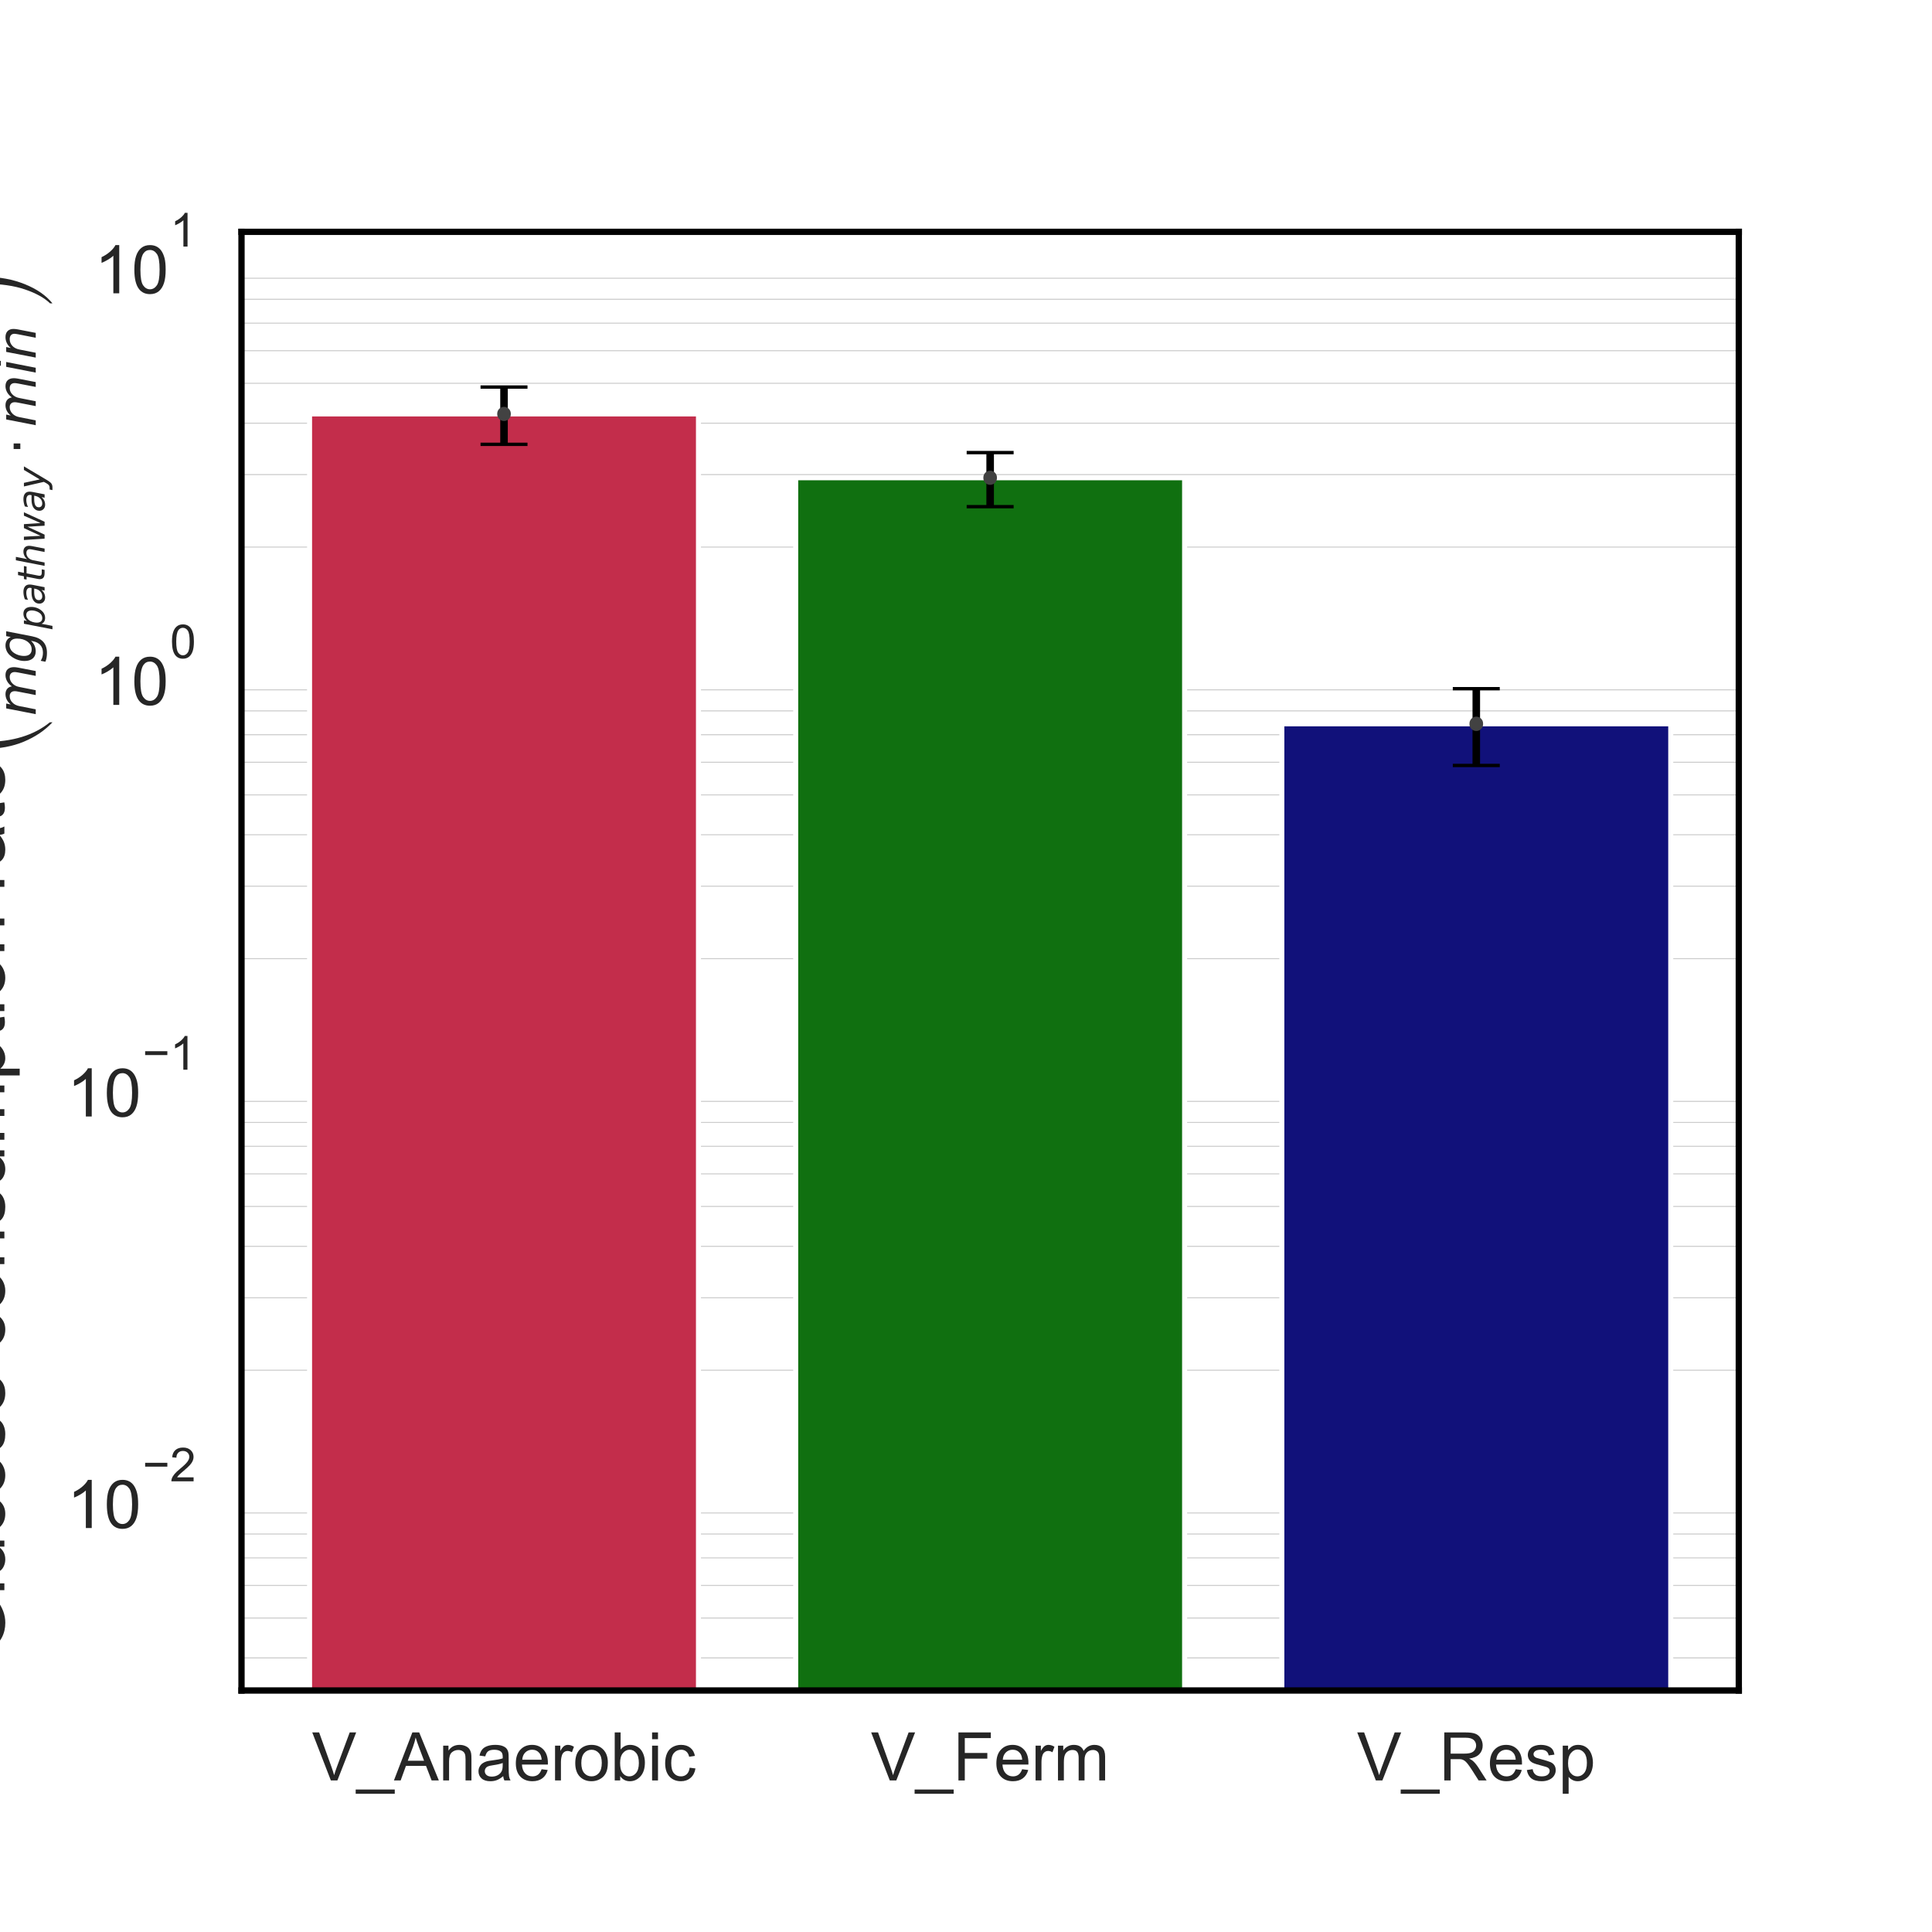 <?xml version="1.0" encoding="utf-8" standalone="no"?>
<!DOCTYPE svg PUBLIC "-//W3C//DTD SVG 1.1//EN"
  "http://www.w3.org/Graphics/SVG/1.1/DTD/svg11.dtd">
<!-- Created with matplotlib (https://matplotlib.org/) -->
<svg height="576pt" version="1.1" viewBox="0 0 576 576" width="576pt" xmlns="http://www.w3.org/2000/svg" xmlns:xlink="http://www.w3.org/1999/xlink">
 <defs>
  <style type="text/css">*{stroke-linecap:butt;stroke-linejoin:round;}</style>
 </defs>
 <g id="figure_1">
  <g id="patch_1">
   <path d="M 0 576 
L 576 576 
L 576 0 
L 0 0 
z
" style="fill:#ffffff;"/>
  </g>
  <g id="axes_1">
   <g id="patch_2">
    <path d="M 72 504 
L 518.4 504 
L 518.4 69.12 
L 72 69.12 
z
" style="fill:#ffffff;"/>
   </g>
   <g id="matplotlib.axis_1">
    <g id="xtick_1">
     <g id="text_1">
      <!-- V_Anaerobic -->
      <g style="fill:#262626;" transform="translate(93.007 530.816)scale(0.2 -0.2)">
       <defs>
        <path d="M 28.172 0 
L 0.438 71.578 
L 10.688 71.578 
L 29.297 19.578 
Q 31.547 13.328 33.062 7.859 
Q 34.719 13.719 36.922 19.578 
L 56.25 71.578 
L 65.922 71.578 
L 37.891 0 
z
" id="ArialMT-86"/>
        <path d="M -1.516 -19.875 
L -1.516 -13.531 
L 56.734 -13.531 
L 56.734 -19.875 
z
" id="ArialMT-95"/>
        <path d="M -0.141 0 
L 27.344 71.578 
L 37.547 71.578 
L 66.844 0 
L 56.062 0 
L 47.703 21.688 
L 17.781 21.688 
L 9.906 0 
z
M 20.516 29.391 
L 44.781 29.391 
L 37.312 49.219 
Q 33.891 58.25 32.234 64.062 
Q 30.859 57.172 28.375 50.391 
z
" id="ArialMT-65"/>
        <path d="M 6.594 0 
L 6.594 51.859 
L 14.5 51.859 
L 14.5 44.484 
Q 20.219 53.031 31 53.031 
Q 35.688 53.031 39.625 51.344 
Q 43.562 49.656 45.516 46.922 
Q 47.469 44.188 48.25 40.438 
Q 48.734 37.984 48.734 31.891 
L 48.734 0 
L 39.938 0 
L 39.938 31.547 
Q 39.938 36.922 38.906 39.578 
Q 37.891 42.234 35.281 43.812 
Q 32.672 45.406 29.156 45.406 
Q 23.531 45.406 19.453 41.844 
Q 15.375 38.281 15.375 28.328 
L 15.375 0 
z
" id="ArialMT-110"/>
        <path d="M 40.438 6.391 
Q 35.547 2.25 31.031 0.531 
Q 26.516 -1.172 21.344 -1.172 
Q 12.797 -1.172 8.203 3 
Q 3.609 7.172 3.609 13.672 
Q 3.609 17.484 5.344 20.625 
Q 7.078 23.781 9.891 25.688 
Q 12.703 27.594 16.219 28.562 
Q 18.797 29.25 24.031 29.891 
Q 34.672 31.156 39.703 32.906 
Q 39.75 34.719 39.75 35.203 
Q 39.75 40.578 37.25 42.781 
Q 33.891 45.75 27.25 45.75 
Q 21.047 45.75 18.094 43.578 
Q 15.141 41.406 13.719 35.891 
L 5.125 37.062 
Q 6.297 42.578 8.984 45.969 
Q 11.672 49.359 16.75 51.188 
Q 21.828 53.031 28.516 53.031 
Q 35.156 53.031 39.297 51.469 
Q 43.453 49.906 45.406 47.531 
Q 47.359 45.172 48.141 41.547 
Q 48.578 39.312 48.578 33.453 
L 48.578 21.734 
Q 48.578 9.469 49.141 6.219 
Q 49.703 2.984 51.375 0 
L 42.188 0 
Q 40.828 2.734 40.438 6.391 
z
M 39.703 26.031 
Q 34.906 24.078 25.344 22.703 
Q 19.922 21.922 17.672 20.938 
Q 15.438 19.969 14.203 18.094 
Q 12.984 16.219 12.984 13.922 
Q 12.984 10.406 15.641 8.062 
Q 18.312 5.719 23.438 5.719 
Q 28.516 5.719 32.469 7.938 
Q 36.422 10.156 38.281 14.016 
Q 39.703 17 39.703 22.797 
z
" id="ArialMT-97"/>
        <path d="M 42.094 16.703 
L 51.172 15.578 
Q 49.031 7.625 43.219 3.219 
Q 37.406 -1.172 28.375 -1.172 
Q 17 -1.172 10.328 5.828 
Q 3.656 12.844 3.656 25.484 
Q 3.656 38.578 10.391 45.797 
Q 17.141 53.031 27.875 53.031 
Q 38.281 53.031 44.875 45.953 
Q 51.469 38.875 51.469 26.031 
Q 51.469 25.25 51.422 23.688 
L 12.75 23.688 
Q 13.234 15.141 17.578 10.594 
Q 21.922 6.062 28.422 6.062 
Q 33.25 6.062 36.672 8.594 
Q 40.094 11.141 42.094 16.703 
z
M 13.234 30.906 
L 42.188 30.906 
Q 41.609 37.453 38.875 40.719 
Q 34.672 45.797 27.984 45.797 
Q 21.922 45.797 17.797 41.75 
Q 13.672 37.703 13.234 30.906 
z
" id="ArialMT-101"/>
        <path d="M 6.5 0 
L 6.5 51.859 
L 14.406 51.859 
L 14.406 44 
Q 17.438 49.516 20 51.266 
Q 22.562 53.031 25.641 53.031 
Q 30.078 53.031 34.672 50.203 
L 31.641 42.047 
Q 28.422 43.953 25.203 43.953 
Q 22.312 43.953 20.016 42.219 
Q 17.719 40.484 16.75 37.406 
Q 15.281 32.719 15.281 27.156 
L 15.281 0 
z
" id="ArialMT-114"/>
        <path d="M 3.328 25.922 
Q 3.328 40.328 11.328 47.266 
Q 18.016 53.031 27.641 53.031 
Q 38.328 53.031 45.109 46.016 
Q 51.906 39.016 51.906 26.656 
Q 51.906 16.656 48.906 10.906 
Q 45.906 5.172 40.156 2 
Q 34.422 -1.172 27.641 -1.172 
Q 16.75 -1.172 10.031 5.812 
Q 3.328 12.797 3.328 25.922 
z
M 12.359 25.922 
Q 12.359 15.969 16.703 11.016 
Q 21.047 6.062 27.641 6.062 
Q 34.188 6.062 38.531 11.031 
Q 42.875 16.016 42.875 26.219 
Q 42.875 35.844 38.5 40.797 
Q 34.125 45.75 27.641 45.75 
Q 21.047 45.75 16.703 40.812 
Q 12.359 35.891 12.359 25.922 
z
" id="ArialMT-111"/>
        <path d="M 14.703 0 
L 6.547 0 
L 6.547 71.578 
L 15.328 71.578 
L 15.328 46.047 
Q 20.906 53.031 29.547 53.031 
Q 34.328 53.031 38.594 51.094 
Q 42.875 49.172 45.625 45.672 
Q 48.391 42.188 49.953 37.25 
Q 51.516 32.328 51.516 26.703 
Q 51.516 13.375 44.922 6.094 
Q 38.328 -1.172 29.109 -1.172 
Q 19.922 -1.172 14.703 6.5 
z
M 14.594 26.312 
Q 14.594 17 17.141 12.844 
Q 21.297 6.062 28.375 6.062 
Q 34.125 6.062 38.328 11.062 
Q 42.531 16.062 42.531 25.984 
Q 42.531 36.141 38.5 40.969 
Q 34.469 45.797 28.766 45.797 
Q 23 45.797 18.797 40.797 
Q 14.594 35.797 14.594 26.312 
z
" id="ArialMT-98"/>
        <path d="M 6.641 61.469 
L 6.641 71.578 
L 15.438 71.578 
L 15.438 61.469 
z
M 6.641 0 
L 6.641 51.859 
L 15.438 51.859 
L 15.438 0 
z
" id="ArialMT-105"/>
        <path d="M 40.438 19 
L 49.078 17.875 
Q 47.656 8.938 41.812 3.875 
Q 35.984 -1.172 27.484 -1.172 
Q 16.844 -1.172 10.375 5.781 
Q 3.906 12.75 3.906 25.734 
Q 3.906 34.125 6.688 40.422 
Q 9.469 46.734 15.156 49.875 
Q 20.844 53.031 27.547 53.031 
Q 35.984 53.031 41.359 48.75 
Q 46.734 44.484 48.25 36.625 
L 39.703 35.297 
Q 38.484 40.531 35.375 43.156 
Q 32.281 45.797 27.875 45.797 
Q 21.234 45.797 17.078 41.031 
Q 12.938 36.281 12.938 25.984 
Q 12.938 15.531 16.938 10.797 
Q 20.953 6.062 27.391 6.062 
Q 32.562 6.062 36.031 9.234 
Q 39.5 12.406 40.438 19 
z
" id="ArialMT-99"/>
       </defs>
       <use xlink:href="#ArialMT-86"/>
       <use x="66.699" xlink:href="#ArialMT-95"/>
       <use x="122.314" xlink:href="#ArialMT-65"/>
       <use x="189.014" xlink:href="#ArialMT-110"/>
       <use x="244.629" xlink:href="#ArialMT-97"/>
       <use x="300.244" xlink:href="#ArialMT-101"/>
       <use x="355.859" xlink:href="#ArialMT-114"/>
       <use x="389.16" xlink:href="#ArialMT-111"/>
       <use x="444.775" xlink:href="#ArialMT-98"/>
       <use x="500.391" xlink:href="#ArialMT-105"/>
       <use x="522.607" xlink:href="#ArialMT-99"/>
      </g>
     </g>
    </g>
    <g id="xtick_2">
     <g id="text_2">
      <!-- V_Ferm -->
      <g style="fill:#262626;" transform="translate(259.641 530.816)scale(0.2 -0.2)">
       <defs>
        <path d="M 8.203 0 
L 8.203 71.578 
L 56.5 71.578 
L 56.5 63.141 
L 17.672 63.141 
L 17.672 40.969 
L 51.266 40.969 
L 51.266 32.516 
L 17.672 32.516 
L 17.672 0 
z
" id="ArialMT-70"/>
        <path d="M 6.594 0 
L 6.594 51.859 
L 14.453 51.859 
L 14.453 44.578 
Q 16.891 48.391 20.938 50.703 
Q 25 53.031 30.172 53.031 
Q 35.938 53.031 39.625 50.641 
Q 43.312 48.25 44.828 43.953 
Q 50.984 53.031 60.844 53.031 
Q 68.562 53.031 72.703 48.75 
Q 76.859 44.484 76.859 35.594 
L 76.859 0 
L 68.109 0 
L 68.109 32.672 
Q 68.109 37.938 67.25 40.25 
Q 66.406 42.578 64.156 43.984 
Q 61.922 45.406 58.891 45.406 
Q 53.422 45.406 49.797 41.766 
Q 46.188 38.141 46.188 30.125 
L 46.188 0 
L 37.406 0 
L 37.406 33.688 
Q 37.406 39.547 35.25 42.469 
Q 33.109 45.406 28.219 45.406 
Q 24.516 45.406 21.359 43.453 
Q 18.219 41.5 16.797 37.734 
Q 15.375 33.984 15.375 26.906 
L 15.375 0 
z
" id="ArialMT-109"/>
       </defs>
       <use xlink:href="#ArialMT-86"/>
       <use x="66.699" xlink:href="#ArialMT-95"/>
       <use x="122.314" xlink:href="#ArialMT-70"/>
       <use x="183.398" xlink:href="#ArialMT-101"/>
       <use x="239.014" xlink:href="#ArialMT-114"/>
       <use x="272.314" xlink:href="#ArialMT-109"/>
      </g>
     </g>
    </g>
    <g id="xtick_3">
     <g id="text_3">
      <!-- V_Resp -->
      <g style="fill:#262626;" transform="translate(404.56 530.816)scale(0.2 -0.2)">
       <defs>
        <path d="M 7.859 0 
L 7.859 71.578 
L 39.594 71.578 
Q 49.172 71.578 54.141 69.641 
Q 59.125 67.719 62.109 62.828 
Q 65.094 57.953 65.094 52.047 
Q 65.094 44.438 60.156 39.203 
Q 55.219 33.984 44.922 32.562 
Q 48.688 30.766 50.641 29 
Q 54.781 25.203 58.5 19.484 
L 70.953 0 
L 59.031 0 
L 49.562 14.891 
Q 45.406 21.344 42.719 24.75 
Q 40.047 28.172 37.922 29.531 
Q 35.797 30.906 33.594 31.453 
Q 31.984 31.781 28.328 31.781 
L 17.328 31.781 
L 17.328 0 
z
M 17.328 39.984 
L 37.703 39.984 
Q 44.188 39.984 47.844 41.328 
Q 51.516 42.672 53.422 45.625 
Q 55.328 48.578 55.328 52.047 
Q 55.328 57.125 51.641 60.391 
Q 47.953 63.672 39.984 63.672 
L 17.328 63.672 
z
" id="ArialMT-82"/>
        <path d="M 3.078 15.484 
L 11.766 16.844 
Q 12.5 11.625 15.844 8.844 
Q 19.188 6.062 25.203 6.062 
Q 31.25 6.062 34.172 8.516 
Q 37.109 10.984 37.109 14.312 
Q 37.109 17.281 34.516 19 
Q 32.719 20.172 25.531 21.969 
Q 15.875 24.422 12.141 26.203 
Q 8.406 27.984 6.469 31.125 
Q 4.547 34.281 4.547 38.094 
Q 4.547 41.547 6.125 44.5 
Q 7.719 47.469 10.453 49.422 
Q 12.5 50.922 16.031 51.969 
Q 19.578 53.031 23.641 53.031 
Q 29.734 53.031 34.344 51.266 
Q 38.969 49.516 41.156 46.5 
Q 43.359 43.5 44.188 38.484 
L 35.594 37.312 
Q 35.016 41.312 32.203 43.547 
Q 29.391 45.797 24.266 45.797 
Q 18.219 45.797 15.625 43.797 
Q 13.031 41.797 13.031 39.109 
Q 13.031 37.406 14.109 36.031 
Q 15.188 34.625 17.484 33.688 
Q 18.797 33.203 25.25 31.453 
Q 34.578 28.953 38.25 27.359 
Q 41.938 25.781 44.031 22.75 
Q 46.141 19.734 46.141 15.234 
Q 46.141 10.844 43.578 6.953 
Q 41.016 3.078 36.172 0.953 
Q 31.344 -1.172 25.25 -1.172 
Q 15.141 -1.172 9.844 3.031 
Q 4.547 7.234 3.078 15.484 
z
" id="ArialMT-115"/>
        <path d="M 6.594 -19.875 
L 6.594 51.859 
L 14.594 51.859 
L 14.594 45.125 
Q 17.438 49.078 21 51.047 
Q 24.562 53.031 29.641 53.031 
Q 36.281 53.031 41.359 49.609 
Q 46.438 46.188 49.016 39.953 
Q 51.609 33.734 51.609 26.312 
Q 51.609 18.359 48.75 11.984 
Q 45.906 5.609 40.453 2.219 
Q 35.016 -1.172 29 -1.172 
Q 24.609 -1.172 21.109 0.688 
Q 17.625 2.547 15.375 5.375 
L 15.375 -19.875 
z
M 14.547 25.641 
Q 14.547 15.625 18.594 10.844 
Q 22.656 6.062 28.422 6.062 
Q 34.281 6.062 38.453 11.016 
Q 42.625 15.969 42.625 26.375 
Q 42.625 36.281 38.547 41.203 
Q 34.469 46.141 28.812 46.141 
Q 23.188 46.141 18.859 40.891 
Q 14.547 35.641 14.547 25.641 
z
" id="ArialMT-112"/>
       </defs>
       <use xlink:href="#ArialMT-86"/>
       <use x="66.699" xlink:href="#ArialMT-95"/>
       <use x="122.314" xlink:href="#ArialMT-82"/>
       <use x="194.531" xlink:href="#ArialMT-101"/>
       <use x="250.146" xlink:href="#ArialMT-115"/>
       <use x="300.146" xlink:href="#ArialMT-112"/>
      </g>
     </g>
    </g>
   </g>
   <g id="matplotlib.axis_2">
    <g id="ytick_1">
     <g id="text_4">
      <!-- $\mathdefault{10^{-2}}$ -->
      <g style="fill:#262626;" transform="translate(19.9 455.767)scale(0.2 -0.2)">
       <defs>
        <path d="M 37.25 0 
L 28.469 0 
L 28.469 56 
Q 25.297 52.984 20.141 49.953 
Q 14.984 46.922 10.891 45.406 
L 10.891 53.906 
Q 18.266 57.375 23.781 62.297 
Q 29.297 67.234 31.594 71.875 
L 37.25 71.875 
z
" id="ArialMT-49"/>
        <path d="M 4.156 35.297 
Q 4.156 48 6.766 55.734 
Q 9.375 63.484 14.516 67.672 
Q 19.672 71.875 27.484 71.875 
Q 33.25 71.875 37.594 69.547 
Q 41.938 67.234 44.766 62.859 
Q 47.609 58.5 49.219 52.219 
Q 50.828 45.953 50.828 35.297 
Q 50.828 22.703 48.234 14.969 
Q 45.656 7.234 40.5 3 
Q 35.359 -1.219 27.484 -1.219 
Q 17.141 -1.219 11.234 6.203 
Q 4.156 15.141 4.156 35.297 
z
M 13.188 35.297 
Q 13.188 17.672 17.312 11.828 
Q 21.438 6 27.484 6 
Q 33.547 6 37.672 11.859 
Q 41.797 17.719 41.797 35.297 
Q 41.797 52.984 37.672 58.781 
Q 33.547 64.594 27.391 64.594 
Q 21.344 64.594 17.719 59.469 
Q 13.188 52.938 13.188 35.297 
z
" id="ArialMT-48"/>
        <path d="M 52.828 31.203 
L 5.562 31.203 
L 5.562 39.406 
L 52.828 39.406 
z
" id="ArialMT-8722"/>
        <path d="M 50.344 8.453 
L 50.344 0 
L 3.031 0 
Q 2.938 3.172 4.047 6.109 
Q 5.859 10.938 9.828 15.625 
Q 13.812 20.312 21.344 26.469 
Q 33.016 36.031 37.109 41.625 
Q 41.219 47.219 41.219 52.203 
Q 41.219 57.422 37.469 61 
Q 33.734 64.594 27.734 64.594 
Q 21.391 64.594 17.578 60.781 
Q 13.766 56.984 13.719 50.25 
L 4.688 51.172 
Q 5.609 61.281 11.656 66.578 
Q 17.719 71.875 27.938 71.875 
Q 38.234 71.875 44.234 66.156 
Q 50.25 60.453 50.25 52 
Q 50.25 47.703 48.484 43.547 
Q 46.734 39.406 42.656 34.812 
Q 38.578 30.219 29.109 22.219 
Q 21.188 15.578 18.938 13.203 
Q 16.703 10.844 15.234 8.453 
z
" id="ArialMT-50"/>
       </defs>
       <use transform="translate(0 0.994)" xlink:href="#ArialMT-49"/>
       <use transform="translate(55.615 0.994)" xlink:href="#ArialMT-48"/>
       <use transform="translate(112.973 70.688)scale(0.7)" xlink:href="#ArialMT-8722"/>
       <use transform="translate(153.852 70.688)scale(0.7)" xlink:href="#ArialMT-50"/>
      </g>
     </g>
    </g>
    <g id="ytick_2">
     <g id="text_5">
      <!-- $\mathdefault{10^{-1}}$ -->
      <g style="fill:#262626;" transform="translate(19.9 333.06)scale(0.2 -0.2)">
       <use transform="translate(0 0.994)" xlink:href="#ArialMT-49"/>
       <use transform="translate(55.615 0.994)" xlink:href="#ArialMT-48"/>
       <use transform="translate(112.973 70.688)scale(0.7)" xlink:href="#ArialMT-8722"/>
       <use transform="translate(153.852 70.688)scale(0.7)" xlink:href="#ArialMT-49"/>
      </g>
     </g>
    </g>
    <g id="ytick_3">
     <g id="text_6">
      <!-- $\mathdefault{10^{0}}$ -->
      <g style="fill:#262626;" transform="translate(28.1 210.354)scale(0.2 -0.2)">
       <use transform="translate(0 0.994)" xlink:href="#ArialMT-49"/>
       <use transform="translate(55.615 0.994)" xlink:href="#ArialMT-48"/>
       <use transform="translate(112.973 70.688)scale(0.7)" xlink:href="#ArialMT-48"/>
      </g>
     </g>
    </g>
    <g id="ytick_4">
     <g id="text_7">
      <!-- $\mathdefault{10^{1}}$ -->
      <g style="fill:#262626;" transform="translate(28.1 87.647)scale(0.2 -0.2)">
       <use transform="translate(0 0.994)" xlink:href="#ArialMT-49"/>
       <use transform="translate(55.615 0.994)" xlink:href="#ArialMT-48"/>
       <use transform="translate(112.973 70.688)scale(0.7)" xlink:href="#ArialMT-49"/>
      </g>
     </g>
    </g>
    <g id="ytick_5">
     <g id="line2d_1">
      <path clip-path="url(#ped4d0df108)" d="M 72 494.284 
L 518.4 494.284 
" style="fill:none;stroke:#cccccc;stroke-linecap:round;stroke-width:0.3;"/>
     </g>
    </g>
    <g id="ytick_6">
     <g id="line2d_2">
      <path clip-path="url(#ped4d0df108)" d="M 72 482.392 
L 518.4 482.392 
" style="fill:none;stroke:#cccccc;stroke-linecap:round;stroke-width:0.3;"/>
     </g>
    </g>
    <g id="ytick_7">
     <g id="line2d_3">
      <path clip-path="url(#ped4d0df108)" d="M 72 472.676 
L 518.4 472.676 
" style="fill:none;stroke:#cccccc;stroke-linecap:round;stroke-width:0.3;"/>
     </g>
    </g>
    <g id="ytick_8">
     <g id="line2d_4">
      <path clip-path="url(#ped4d0df108)" d="M 72 464.462 
L 518.4 464.462 
" style="fill:none;stroke:#cccccc;stroke-linecap:round;stroke-width:0.3;"/>
     </g>
    </g>
    <g id="ytick_9">
     <g id="line2d_5">
      <path clip-path="url(#ped4d0df108)" d="M 72 457.346 
L 518.4 457.346 
" style="fill:none;stroke:#cccccc;stroke-linecap:round;stroke-width:0.3;"/>
     </g>
    </g>
    <g id="ytick_10">
     <g id="line2d_6">
      <path clip-path="url(#ped4d0df108)" d="M 72 451.069 
L 518.4 451.069 
" style="fill:none;stroke:#cccccc;stroke-linecap:round;stroke-width:0.3;"/>
     </g>
    </g>
    <g id="ytick_11">
     <g id="line2d_7">
      <path clip-path="url(#ped4d0df108)" d="M 72 408.516 
L 518.4 408.516 
" style="fill:none;stroke:#cccccc;stroke-linecap:round;stroke-width:0.3;"/>
     </g>
    </g>
    <g id="ytick_12">
     <g id="line2d_8">
      <path clip-path="url(#ped4d0df108)" d="M 72 386.908 
L 518.4 386.908 
" style="fill:none;stroke:#cccccc;stroke-linecap:round;stroke-width:0.3;"/>
     </g>
    </g>
    <g id="ytick_13">
     <g id="line2d_9">
      <path clip-path="url(#ped4d0df108)" d="M 72 371.578 
L 518.4 371.578 
" style="fill:none;stroke:#cccccc;stroke-linecap:round;stroke-width:0.3;"/>
     </g>
    </g>
    <g id="ytick_14">
     <g id="line2d_10">
      <path clip-path="url(#ped4d0df108)" d="M 72 359.686 
L 518.4 359.686 
" style="fill:none;stroke:#cccccc;stroke-linecap:round;stroke-width:0.3;"/>
     </g>
    </g>
    <g id="ytick_15">
     <g id="line2d_11">
      <path clip-path="url(#ped4d0df108)" d="M 72 349.97 
L 518.4 349.97 
" style="fill:none;stroke:#cccccc;stroke-linecap:round;stroke-width:0.3;"/>
     </g>
    </g>
    <g id="ytick_16">
     <g id="line2d_12">
      <path clip-path="url(#ped4d0df108)" d="M 72 341.755 
L 518.4 341.755 
" style="fill:none;stroke:#cccccc;stroke-linecap:round;stroke-width:0.3;"/>
     </g>
    </g>
    <g id="ytick_17">
     <g id="line2d_13">
      <path clip-path="url(#ped4d0df108)" d="M 72 334.639 
L 518.4 334.639 
" style="fill:none;stroke:#cccccc;stroke-linecap:round;stroke-width:0.3;"/>
     </g>
    </g>
    <g id="ytick_18">
     <g id="line2d_14">
      <path clip-path="url(#ped4d0df108)" d="M 72 328.362 
L 518.4 328.362 
" style="fill:none;stroke:#cccccc;stroke-linecap:round;stroke-width:0.3;"/>
     </g>
    </g>
    <g id="ytick_19">
     <g id="line2d_15">
      <path clip-path="url(#ped4d0df108)" d="M 72 285.809 
L 518.4 285.809 
" style="fill:none;stroke:#cccccc;stroke-linecap:round;stroke-width:0.3;"/>
     </g>
    </g>
    <g id="ytick_20">
     <g id="line2d_16">
      <path clip-path="url(#ped4d0df108)" d="M 72 264.202 
L 518.4 264.202 
" style="fill:none;stroke:#cccccc;stroke-linecap:round;stroke-width:0.3;"/>
     </g>
    </g>
    <g id="ytick_21">
     <g id="line2d_17">
      <path clip-path="url(#ped4d0df108)" d="M 72 248.871 
L 518.4 248.871 
" style="fill:none;stroke:#cccccc;stroke-linecap:round;stroke-width:0.3;"/>
     </g>
    </g>
    <g id="ytick_22">
     <g id="line2d_18">
      <path clip-path="url(#ped4d0df108)" d="M 72 236.98 
L 518.4 236.98 
" style="fill:none;stroke:#cccccc;stroke-linecap:round;stroke-width:0.3;"/>
     </g>
    </g>
    <g id="ytick_23">
     <g id="line2d_19">
      <path clip-path="url(#ped4d0df108)" d="M 72 227.264 
L 518.4 227.264 
" style="fill:none;stroke:#cccccc;stroke-linecap:round;stroke-width:0.3;"/>
     </g>
    </g>
    <g id="ytick_24">
     <g id="line2d_20">
      <path clip-path="url(#ped4d0df108)" d="M 72 219.049 
L 518.4 219.049 
" style="fill:none;stroke:#cccccc;stroke-linecap:round;stroke-width:0.3;"/>
     </g>
    </g>
    <g id="ytick_25">
     <g id="line2d_21">
      <path clip-path="url(#ped4d0df108)" d="M 72 211.933 
L 518.4 211.933 
" style="fill:none;stroke:#cccccc;stroke-linecap:round;stroke-width:0.3;"/>
     </g>
    </g>
    <g id="ytick_26">
     <g id="line2d_22">
      <path clip-path="url(#ped4d0df108)" d="M 72 205.656 
L 518.4 205.656 
" style="fill:none;stroke:#cccccc;stroke-linecap:round;stroke-width:0.3;"/>
     </g>
    </g>
    <g id="ytick_27">
     <g id="line2d_23">
      <path clip-path="url(#ped4d0df108)" d="M 72 163.103 
L 518.4 163.103 
" style="fill:none;stroke:#cccccc;stroke-linecap:round;stroke-width:0.3;"/>
     </g>
    </g>
    <g id="ytick_28">
     <g id="line2d_24">
      <path clip-path="url(#ped4d0df108)" d="M 72 141.495 
L 518.4 141.495 
" style="fill:none;stroke:#cccccc;stroke-linecap:round;stroke-width:0.3;"/>
     </g>
    </g>
    <g id="ytick_29">
     <g id="line2d_25">
      <path clip-path="url(#ped4d0df108)" d="M 72 126.165 
L 518.4 126.165 
" style="fill:none;stroke:#cccccc;stroke-linecap:round;stroke-width:0.3;"/>
     </g>
    </g>
    <g id="ytick_30">
     <g id="line2d_26">
      <path clip-path="url(#ped4d0df108)" d="M 72 114.273 
L 518.4 114.273 
" style="fill:none;stroke:#cccccc;stroke-linecap:round;stroke-width:0.3;"/>
     </g>
    </g>
    <g id="ytick_31">
     <g id="line2d_27">
      <path clip-path="url(#ped4d0df108)" d="M 72 104.557 
L 518.4 104.557 
" style="fill:none;stroke:#cccccc;stroke-linecap:round;stroke-width:0.3;"/>
     </g>
    </g>
    <g id="ytick_32">
     <g id="line2d_28">
      <path clip-path="url(#ped4d0df108)" d="M 72 96.342 
L 518.4 96.342 
" style="fill:none;stroke:#cccccc;stroke-linecap:round;stroke-width:0.3;"/>
     </g>
    </g>
    <g id="ytick_33">
     <g id="line2d_29">
      <path clip-path="url(#ped4d0df108)" d="M 72 89.226 
L 518.4 89.226 
" style="fill:none;stroke:#cccccc;stroke-linecap:round;stroke-width:0.3;"/>
     </g>
    </g>
    <g id="ytick_34">
     <g id="line2d_30">
      <path clip-path="url(#ped4d0df108)" d="M 72 82.95 
L 518.4 82.95 
" style="fill:none;stroke:#cccccc;stroke-linecap:round;stroke-width:0.3;"/>
     </g>
    </g>
    <g id="text_8">
     <!-- Glucose consumption rate$ \left(\frac{\mu mol}{mg_{pathway} \cdot min^{}}\right)$ -->
     <g style="fill:#262626;" transform="translate(1.41 493.445)rotate(-90)scale(0.23 -0.23)">
      <defs>
       <path d="M 41.219 28.078 
L 41.219 36.469 
L 71.531 36.531 
L 71.531 9.969 
Q 64.547 4.391 57.125 1.578 
Q 49.703 -1.219 41.891 -1.219 
Q 31.344 -1.219 22.719 3.297 
Q 14.109 7.812 9.719 16.359 
Q 5.328 24.906 5.328 35.453 
Q 5.328 45.906 9.688 54.953 
Q 14.062 64.016 22.266 68.406 
Q 30.469 72.797 41.156 72.797 
Q 48.922 72.797 55.188 70.281 
Q 61.469 67.781 65.031 63.281 
Q 68.609 58.797 70.453 51.562 
L 61.922 49.219 
Q 60.297 54.688 57.906 57.812 
Q 55.516 60.938 51.062 62.812 
Q 46.625 64.703 41.219 64.703 
Q 34.719 64.703 29.984 62.719 
Q 25.25 60.75 22.344 57.516 
Q 19.438 54.297 17.828 50.438 
Q 15.094 43.797 15.094 36.031 
Q 15.094 26.469 18.391 20.016 
Q 21.688 13.578 27.984 10.453 
Q 34.281 7.328 41.359 7.328 
Q 47.516 7.328 53.375 9.688 
Q 59.234 12.062 62.25 14.75 
L 62.25 28.078 
z
" id="ArialMT-71"/>
       <path d="M 6.391 0 
L 6.391 71.578 
L 15.188 71.578 
L 15.188 0 
z
" id="ArialMT-108"/>
       <path d="M 40.578 0 
L 40.578 7.625 
Q 34.516 -1.172 24.125 -1.172 
Q 19.531 -1.172 15.547 0.578 
Q 11.578 2.344 9.641 5 
Q 7.719 7.672 6.938 11.531 
Q 6.391 14.109 6.391 19.734 
L 6.391 51.859 
L 15.188 51.859 
L 15.188 23.094 
Q 15.188 16.219 15.719 13.812 
Q 16.547 10.359 19.234 8.375 
Q 21.922 6.391 25.875 6.391 
Q 29.828 6.391 33.297 8.422 
Q 36.766 10.453 38.203 13.938 
Q 39.656 17.438 39.656 24.078 
L 39.656 51.859 
L 48.438 51.859 
L 48.438 0 
z
" id="ArialMT-117"/>
       <path id="ArialMT-32"/>
       <path d="M 25.781 7.859 
L 27.047 0.094 
Q 23.344 -0.688 20.406 -0.688 
Q 15.625 -0.688 12.984 0.828 
Q 10.359 2.344 9.281 4.812 
Q 8.203 7.281 8.203 15.188 
L 8.203 45.016 
L 1.766 45.016 
L 1.766 51.859 
L 8.203 51.859 
L 8.203 64.703 
L 16.938 69.969 
L 16.938 51.859 
L 25.781 51.859 
L 25.781 45.016 
L 16.938 45.016 
L 16.938 14.703 
Q 16.938 10.938 17.406 9.859 
Q 17.875 8.797 18.922 8.156 
Q 19.969 7.516 21.922 7.516 
Q 23.391 7.516 25.781 7.859 
z
" id="ArialMT-116"/>
       <path d="M 50.297 -24.297 
L 50.297 -27.906 
Q 33.5 -12.094 23.703 11.406 
Q 13.906 34.906 13.906 64.297 
Q 13.906 93.797 23.953 118.641 
Q 34 143.5 50.297 156.594 
L 50.297 153.297 
Q 38.906 141.594 31.156 118.844 
Q 23.406 96.094 23.406 64.297 
Q 23.406 8.797 50.297 -24.297 
z
" id="STIXSizeTwoSym-Regular-40"/>
       <path d="M -1.312 -20.797 
L 13.375 54.688 
L 22.406 54.688 
L 15.766 20.656 
Q 15.578 19.625 15.422 18.359 
Q 15.281 17.094 15.281 15.828 
Q 15.281 11.281 18.141 8.828 
Q 21 6.391 26.312 6.391 
Q 33.547 6.391 37.984 10.484 
Q 42.438 14.594 44 22.797 
L 50.203 54.688 
L 59.188 54.688 
L 51.031 12.641 
Q 50.828 11.719 50.75 11.031 
Q 50.688 10.359 50.688 9.812 
Q 50.688 8.297 51.297 7.594 
Q 51.906 6.891 53.219 6.891 
Q 53.719 6.891 54.562 7.125 
Q 55.422 7.375 56.984 8.016 
L 55.609 0.781 
Q 53.469 -0.297 51.516 -0.859 
Q 49.562 -1.422 47.703 -1.422 
Q 44.484 -1.422 42.656 0.625 
Q 40.828 2.688 40.828 6.297 
Q 38.094 2.391 34.297 0.484 
Q 30.516 -1.422 25.391 -1.422 
Q 20.844 -1.422 17.453 0.672 
Q 14.062 2.781 12.984 6.203 
L 7.719 -20.797 
z
" id="DejaVuSans-Oblique-956"/>
       <path d="M 89.797 33.016 
L 83.406 0 
L 74.422 0 
L 80.719 32.719 
Q 81.109 34.812 81.297 36.328 
Q 81.5 37.844 81.5 38.922 
Q 81.5 43.312 79.047 45.75 
Q 76.609 48.188 72.219 48.188 
Q 65.672 48.188 60.547 43.281 
Q 55.422 38.375 53.906 30.516 
L 47.906 0 
L 38.922 0 
L 45.312 32.719 
Q 45.703 34.516 45.891 36.047 
Q 46.094 37.594 46.094 38.812 
Q 46.094 43.266 43.656 45.719 
Q 41.219 48.188 36.922 48.188 
Q 30.281 48.188 25.141 43.281 
Q 20.016 38.375 18.5 30.516 
L 12.5 0 
L 3.516 0 
L 14.203 54.688 
L 23.188 54.688 
L 21.484 46.188 
Q 25.141 50.984 30.047 53.484 
Q 34.969 56 40.578 56 
Q 46.531 56 50.359 52.875 
Q 54.203 49.75 54.984 44.188 
Q 59.078 49.953 64.469 52.969 
Q 69.875 56 75.875 56 
Q 82.906 56 86.734 51.953 
Q 90.578 47.906 90.578 40.484 
Q 90.578 38.875 90.375 36.938 
Q 90.188 35.016 89.797 33.016 
z
" id="DejaVuSans-Oblique-109"/>
       <path d="M 25.391 -1.422 
Q 15.766 -1.422 10.172 4.516 
Q 4.594 10.453 4.594 20.703 
Q 4.594 26.656 6.516 32.828 
Q 8.453 39.016 11.531 43.219 
Q 16.359 49.75 22.312 52.875 
Q 28.266 56 35.797 56 
Q 45.125 56 50.859 50.188 
Q 56.594 44.391 56.594 35.016 
Q 56.594 28.516 54.688 22.062 
Q 52.781 15.625 49.703 11.375 
Q 44.922 4.828 38.969 1.703 
Q 33.016 -1.422 25.391 -1.422 
z
M 13.922 21 
Q 13.922 13.578 17.016 9.891 
Q 20.125 6.203 26.422 6.203 
Q 35.453 6.203 41.375 14.078 
Q 47.312 21.969 47.312 34.078 
Q 47.312 41.156 44.141 44.766 
Q 40.969 48.391 34.812 48.391 
Q 29.734 48.391 25.781 46.016 
Q 21.828 43.656 18.703 38.812 
Q 16.406 35.203 15.156 30.562 
Q 13.922 25.922 13.922 21 
z
" id="DejaVuSans-Oblique-111"/>
       <path d="M 18.312 75.984 
L 27.297 75.984 
L 12.5 0 
L 3.516 0 
z
" id="DejaVuSans-Oblique-108"/>
       <path d="M 59.625 54.688 
L 50.297 6.781 
Q 47.609 -7.125 40.016 -13.953 
Q 32.422 -20.797 19.578 -20.797 
Q 14.844 -20.797 10.781 -20.094 
Q 6.734 -19.391 3.219 -17.922 
L 4.891 -9.188 
Q 8.203 -11.328 11.906 -12.344 
Q 15.625 -13.375 19.828 -13.375 
Q 28.375 -13.375 33.859 -8.703 
Q 39.359 -4.047 41.109 4.688 
L 41.891 8.797 
Q 38.141 4.5 33.156 2.25 
Q 28.172 0 22.406 0 
Q 14.109 0 9.344 5.484 
Q 4.594 10.984 4.594 20.609 
Q 4.594 28.172 7.469 35.422 
Q 10.359 42.672 15.578 48.297 
Q 19.047 52 23.656 54 
Q 28.266 56 33.297 56 
Q 38.812 56 42.906 53.438 
Q 47.016 50.875 49.031 46.188 
L 50.594 54.688 
z
M 46.094 34.625 
Q 46.094 41.266 42.969 44.875 
Q 39.844 48.484 34.078 48.484 
Q 30.516 48.484 27.297 47.062 
Q 24.078 45.656 21.781 43.109 
Q 18.062 38.922 15.984 33.234 
Q 13.922 27.547 13.922 21.484 
Q 13.922 14.75 17.062 11.125 
Q 20.219 7.516 26.125 7.516 
Q 34.672 7.516 40.375 15.25 
Q 46.094 23 46.094 34.625 
z
" id="DejaVuSans-Oblique-103"/>
       <path d="M 49.609 33.688 
Q 49.609 40.875 46.484 44.672 
Q 43.359 48.484 37.5 48.484 
Q 33.5 48.484 29.859 46.438 
Q 26.219 44.391 23.391 40.484 
Q 20.609 36.625 18.938 31.156 
Q 17.281 25.688 17.281 20.312 
Q 17.281 13.484 20.406 9.797 
Q 23.531 6.109 29.297 6.109 
Q 33.547 6.109 37.188 8.109 
Q 40.828 10.109 43.406 13.922 
Q 46.188 17.922 47.891 23.344 
Q 49.609 28.766 49.609 33.688 
z
M 21.781 46.391 
Q 25.391 51.125 30.297 53.562 
Q 35.203 56 41.219 56 
Q 49.609 56 54.25 50.5 
Q 58.891 45.016 58.891 35.109 
Q 58.891 27 56 19.656 
Q 53.125 12.312 47.703 6.5 
Q 44.094 2.641 39.547 0.609 
Q 35.016 -1.422 29.984 -1.422 
Q 24.172 -1.422 20.219 1 
Q 16.266 3.422 14.312 8.203 
L 8.688 -20.797 
L -0.297 -20.797 
L 14.406 54.688 
L 23.391 54.688 
z
" id="DejaVuSans-Oblique-112"/>
       <path d="M 53.719 31.203 
L 47.609 0 
L 38.625 0 
L 40.281 8.297 
Q 36.328 3.422 31.266 1 
Q 26.219 -1.422 20.016 -1.422 
Q 13.031 -1.422 8.562 2.844 
Q 4.109 7.125 4.109 13.812 
Q 4.109 23.391 11.75 28.953 
Q 19.391 34.516 32.812 34.516 
L 45.312 34.516 
L 45.797 36.922 
Q 45.906 37.312 45.953 37.766 
Q 46 38.234 46 39.203 
Q 46 43.562 42.453 45.969 
Q 38.922 48.391 32.516 48.391 
Q 28.125 48.391 23.5 47.266 
Q 18.891 46.141 14.016 43.891 
L 15.578 52.203 
Q 20.656 54.109 25.516 55.047 
Q 30.375 56 34.906 56 
Q 44.578 56 49.625 51.797 
Q 54.688 47.609 54.688 39.594 
Q 54.688 37.984 54.438 35.812 
Q 54.203 33.641 53.719 31.203 
z
M 44 27.484 
L 35.016 27.484 
Q 23.969 27.484 18.672 24.531 
Q 13.375 21.578 13.375 15.375 
Q 13.375 11.078 16.078 8.641 
Q 18.797 6.203 23.578 6.203 
Q 30.906 6.203 36.375 11.453 
Q 41.844 16.703 43.609 25.484 
z
" id="DejaVuSans-Oblique-97"/>
       <path d="M 42.281 54.688 
L 40.922 47.703 
L 23 47.703 
L 17.188 18.016 
Q 16.891 16.359 16.75 15.234 
Q 16.609 14.109 16.609 13.484 
Q 16.609 10.359 18.484 8.938 
Q 20.359 7.516 24.516 7.516 
L 33.594 7.516 
L 32.078 0 
L 23.484 0 
Q 15.484 0 11.547 3.125 
Q 7.625 6.25 7.625 12.594 
Q 7.625 13.719 7.766 15.062 
Q 7.906 16.406 8.203 18.016 
L 14.016 47.703 
L 6.391 47.703 
L 7.812 54.688 
L 15.281 54.688 
L 18.312 70.219 
L 27.297 70.219 
L 24.312 54.688 
z
" id="DejaVuSans-Oblique-116"/>
       <path d="M 55.719 33.016 
L 49.312 0 
L 40.281 0 
L 46.688 32.672 
Q 47.125 34.969 47.359 36.719 
Q 47.609 38.484 47.609 39.5 
Q 47.609 43.609 45.016 45.891 
Q 42.438 48.188 37.797 48.188 
Q 30.562 48.188 25.266 43.297 
Q 19.969 38.422 18.406 30.328 
L 12.5 0 
L 3.516 0 
L 18.312 75.984 
L 27.297 75.984 
L 21.484 46.094 
Q 24.906 50.688 30.219 53.344 
Q 35.547 56 41.406 56 
Q 48.641 56 52.609 52.094 
Q 56.594 48.188 56.594 41.109 
Q 56.594 39.359 56.375 37.359 
Q 56.156 35.359 55.719 33.016 
z
" id="DejaVuSans-Oblique-104"/>
       <path d="M 8.5 54.688 
L 17.391 54.688 
L 19.672 10.688 
L 40.094 54.688 
L 50.484 54.688 
L 53.516 10.688 
L 72.906 54.688 
L 81.891 54.688 
L 56.891 0 
L 46.391 0 
L 43.703 45.312 
L 22.797 0 
L 12.203 0 
z
" id="DejaVuSans-Oblique-119"/>
       <path d="M 24.812 -5.078 
Q 18.562 -15.578 14.625 -18.188 
Q 10.688 -20.797 4.594 -20.797 
L -2.484 -20.797 
L -0.984 -13.281 
L 4.203 -13.281 
Q 7.953 -13.281 10.594 -11.234 
Q 13.234 -9.188 16.5 -3.219 
L 19.281 2 
L 7.172 54.688 
L 16.703 54.688 
L 25.781 12.797 
L 50.875 54.688 
L 60.297 54.688 
z
" id="DejaVuSans-Oblique-121"/>
       <path d="M 10.688 40.922 
L 21 40.922 
L 21 28.516 
L 10.688 28.516 
z
" id="DejaVuSans-8901"/>
       <path d="M 18.312 75.984 
L 27.297 75.984 
L 25.094 64.594 
L 16.109 64.594 
z
M 14.203 54.688 
L 23.188 54.688 
L 12.5 0 
L 3.516 0 
z
" id="DejaVuSans-Oblique-105"/>
       <path d="M 55.719 33.016 
L 49.312 0 
L 40.281 0 
L 46.688 32.672 
Q 47.125 34.969 47.359 36.719 
Q 47.609 38.484 47.609 39.5 
Q 47.609 43.609 45.016 45.891 
Q 42.438 48.188 37.797 48.188 
Q 30.562 48.188 25.344 43.375 
Q 20.125 38.578 18.5 30.328 
L 12.5 0 
L 3.516 0 
L 14.109 54.688 
L 23.094 54.688 
L 21.297 46.094 
Q 25.047 50.828 30.312 53.406 
Q 35.594 56 41.406 56 
Q 48.641 56 52.609 52.094 
Q 56.594 48.188 56.594 41.109 
Q 56.594 39.359 56.375 37.359 
Q 56.156 35.359 55.719 33.016 
z
" id="DejaVuSans-Oblique-110"/>
       <path d="M 11.406 153 
L 11.406 156.594 
Q 28.203 140.797 38 117.297 
Q 47.797 93.797 47.797 64.297 
Q 47.797 34.906 37.75 10.047 
Q 27.703 -14.797 11.406 -27.906 
L 11.406 -24.594 
Q 22.797 -12.906 30.547 9.891 
Q 38.297 32.703 38.297 64.297 
Q 38.297 119.906 11.406 153 
z
" id="STIXSizeTwoSym-Regular-41"/>
      </defs>
      <use transform="translate(0 0.456)" xlink:href="#ArialMT-71"/>
      <use transform="translate(77.783 0.456)" xlink:href="#ArialMT-108"/>
      <use transform="translate(100 0.456)" xlink:href="#ArialMT-117"/>
      <use transform="translate(155.615 0.456)" xlink:href="#ArialMT-99"/>
      <use transform="translate(205.615 0.456)" xlink:href="#ArialMT-111"/>
      <use transform="translate(261.23 0.456)" xlink:href="#ArialMT-115"/>
      <use transform="translate(311.23 0.456)" xlink:href="#ArialMT-101"/>
      <use transform="translate(366.846 0.456)" xlink:href="#ArialMT-32"/>
      <use transform="translate(394.629 0.456)" xlink:href="#ArialMT-99"/>
      <use transform="translate(444.629 0.456)" xlink:href="#ArialMT-111"/>
      <use transform="translate(500.244 0.456)" xlink:href="#ArialMT-110"/>
      <use transform="translate(555.859 0.456)" xlink:href="#ArialMT-115"/>
      <use transform="translate(605.859 0.456)" xlink:href="#ArialMT-117"/>
      <use transform="translate(661.475 0.456)" xlink:href="#ArialMT-109"/>
      <use transform="translate(744.775 0.456)" xlink:href="#ArialMT-112"/>
      <use transform="translate(800.391 0.456)" xlink:href="#ArialMT-116"/>
      <use transform="translate(828.174 0.456)" xlink:href="#ArialMT-105"/>
      <use transform="translate(850.391 0.456)" xlink:href="#ArialMT-111"/>
      <use transform="translate(906.006 0.456)" xlink:href="#ArialMT-110"/>
      <use transform="translate(961.621 0.456)" xlink:href="#ArialMT-32"/>
      <use transform="translate(989.404 0.456)" xlink:href="#ArialMT-114"/>
      <use transform="translate(1022.705 0.456)" xlink:href="#ArialMT-97"/>
      <use transform="translate(1078.32 0.456)" xlink:href="#ArialMT-116"/>
      <use transform="translate(1106.104 0.456)" xlink:href="#ArialMT-101"/>
      <use transform="translate(1161.719 -35.58)scale(0.942)" xlink:href="#STIXSizeTwoSym-Regular-40"/>
      <use transform="translate(1385.214 58.811)scale(0.7)" xlink:href="#DejaVuSans-Oblique-956"/>
      <use transform="translate(1429.75 58.811)scale(0.7)" xlink:href="#DejaVuSans-Oblique-109"/>
      <use transform="translate(1497.938 58.811)scale(0.7)" xlink:href="#DejaVuSans-Oblique-111"/>
      <use transform="translate(1540.765 58.811)scale(0.7)" xlink:href="#DejaVuSans-Oblique-108"/>
      <use transform="translate(1217.214 -40.186)scale(0.7)" xlink:href="#DejaVuSans-Oblique-109"/>
      <use transform="translate(1285.402 -40.186)scale(0.7)" xlink:href="#DejaVuSans-Oblique-103"/>
      <use transform="translate(1329.836 -51.67)scale(0.49)" xlink:href="#DejaVuSans-Oblique-112"/>
      <use transform="translate(1360.939 -51.67)scale(0.49)" xlink:href="#DejaVuSans-Oblique-97"/>
      <use transform="translate(1390.966 -51.67)scale(0.49)" xlink:href="#DejaVuSans-Oblique-116"/>
      <use transform="translate(1410.178 -51.67)scale(0.49)" xlink:href="#DejaVuSans-Oblique-104"/>
      <use transform="translate(1441.234 -51.67)scale(0.49)" xlink:href="#DejaVuSans-Oblique-119"/>
      <use transform="translate(1481.31 -51.67)scale(0.49)" xlink:href="#DejaVuSans-Oblique-97"/>
      <use transform="translate(1511.337 -51.67)scale(0.49)" xlink:href="#DejaVuSans-Oblique-121"/>
      <use transform="translate(1555.886 -40.186)scale(0.7)" xlink:href="#DejaVuSans-8901"/>
      <use transform="translate(1591.775 -40.186)scale(0.7)" xlink:href="#DejaVuSans-Oblique-109"/>
      <use transform="translate(1659.964 -40.186)scale(0.7)" xlink:href="#DejaVuSans-Oblique-105"/>
      <use transform="translate(1679.412 -40.186)scale(0.7)" xlink:href="#DejaVuSans-Oblique-110"/>
      <use transform="translate(1741.446 -35.58)scale(0.942)" xlink:href="#STIXSizeTwoSym-Regular-41"/>
      <path d="M 1217.214 19.253 
L 1217.214 25.503 
L 1728.946 25.503 
L 1728.946 19.253 
L 1217.214 19.253 
z
"/>
     </g>
    </g>
   </g>
   <g id="patch_3">
    <path clip-path="url(#ped4d0df108)" d="M 92.291 122906.489 
L 208.239 122906.489 
L 208.239 123.4 
L 92.291 123.4 
z
" style="fill:#c32d4b;stroke:#ffffff;stroke-linejoin:miter;stroke-width:1.5;"/>
   </g>
   <g id="patch_4">
    <path clip-path="url(#ped4d0df108)" style="fill:#c32d4b;stroke:#ffffff;stroke-linejoin:miter;stroke-width:1.5;"/>
   </g>
   <g id="patch_5">
    <path clip-path="url(#ped4d0df108)" style="fill:#c32d4b;stroke:#ffffff;stroke-linejoin:miter;stroke-width:1.5;"/>
   </g>
   <g id="patch_6">
    <path clip-path="url(#ped4d0df108)" style="fill:#107010;stroke:#ffffff;stroke-linejoin:miter;stroke-width:1.5;"/>
   </g>
   <g id="patch_7">
    <path clip-path="url(#ped4d0df108)" d="M 237.226 122906.489 
L 353.174 122906.489 
L 353.174 142.44 
L 237.226 142.44 
z
" style="fill:#107010;stroke:#ffffff;stroke-linejoin:miter;stroke-width:1.5;"/>
   </g>
   <g id="patch_8">
    <path clip-path="url(#ped4d0df108)" style="fill:#107010;stroke:#ffffff;stroke-linejoin:miter;stroke-width:1.5;"/>
   </g>
   <g id="patch_9">
    <path clip-path="url(#ped4d0df108)" style="fill:#11117a;stroke:#ffffff;stroke-linejoin:miter;stroke-width:1.5;"/>
   </g>
   <g id="patch_10">
    <path clip-path="url(#ped4d0df108)" style="fill:#11117a;stroke:#ffffff;stroke-linejoin:miter;stroke-width:1.5;"/>
   </g>
   <g id="patch_11">
    <path clip-path="url(#ped4d0df108)" d="M 382.161 122906.489 
L 498.109 122906.489 
L 498.109 215.8 
L 382.161 215.8 
z
" style="fill:#11117a;stroke:#ffffff;stroke-linejoin:miter;stroke-width:1.5;"/>
   </g>
   <g id="LineCollection_1">
    <path clip-path="url(#ped4d0df108)" d="M 150.265 132.472 
L 150.265 115.394 
" style="fill:none;stroke:#000000;stroke-width:2.25;"/>
    <path clip-path="url(#ped4d0df108)" d="M 295.2 151.06 
L 295.2 134.937 
" style="fill:none;stroke:#000000;stroke-width:2.25;"/>
    <path clip-path="url(#ped4d0df108)" d="M 440.135 228.214 
L 440.135 205.319 
" style="fill:none;stroke:#000000;stroke-width:2.25;"/>
   </g>
   <g id="line2d_31">
    <path clip-path="url(#ped4d0df108)" d="M 150.265 123.488 
L 150.265 123.319 
" style="fill:none;stroke:#424242;stroke-linecap:round;stroke-width:4.05;"/>
   </g>
   <g id="line2d_32">
    <path clip-path="url(#ped4d0df108)" d="M 0 0 
" style="fill:none;stroke:#424242;stroke-linecap:round;stroke-width:4.05;"/>
   </g>
   <g id="line2d_33">
    <path clip-path="url(#ped4d0df108)" d="M 0 0 
" style="fill:none;stroke:#424242;stroke-linecap:round;stroke-width:4.05;"/>
   </g>
   <g id="line2d_34">
    <path clip-path="url(#ped4d0df108)" d="M 0 0 
" style="fill:none;stroke:#424242;stroke-linecap:round;stroke-width:4.05;"/>
   </g>
   <g id="line2d_35">
    <path clip-path="url(#ped4d0df108)" d="M 295.2 142.523 
L 295.2 142.358 
" style="fill:none;stroke:#424242;stroke-linecap:round;stroke-width:4.05;"/>
   </g>
   <g id="line2d_36">
    <path clip-path="url(#ped4d0df108)" d="M 0 0 
" style="fill:none;stroke:#424242;stroke-linecap:round;stroke-width:4.05;"/>
   </g>
   <g id="line2d_37">
    <path clip-path="url(#ped4d0df108)" d="M 0 0 
" style="fill:none;stroke:#424242;stroke-linecap:round;stroke-width:4.05;"/>
   </g>
   <g id="line2d_38">
    <path clip-path="url(#ped4d0df108)" d="M 0 0 
" style="fill:none;stroke:#424242;stroke-linecap:round;stroke-width:4.05;"/>
   </g>
   <g id="line2d_39">
    <path clip-path="url(#ped4d0df108)" d="M 440.135 215.912 
L 440.135 215.688 
" style="fill:none;stroke:#424242;stroke-linecap:round;stroke-width:4.05;"/>
   </g>
   <g id="line2d_40">
    <defs>
     <path d="M 7 0 
L -7 -0 
" id="m2618090838" style="stroke:#000000;"/>
    </defs>
    <g clip-path="url(#ped4d0df108)">
     <use style="stroke:#000000;" x="150.265" xlink:href="#m2618090838" y="132.472"/>
     <use style="stroke:#000000;" x="295.2" xlink:href="#m2618090838" y="151.06"/>
     <use style="stroke:#000000;" x="440.135" xlink:href="#m2618090838" y="228.214"/>
    </g>
   </g>
   <g id="line2d_41">
    <g clip-path="url(#ped4d0df108)">
     <use style="stroke:#000000;" x="150.265" xlink:href="#m2618090838" y="115.394"/>
     <use style="stroke:#000000;" x="295.2" xlink:href="#m2618090838" y="134.937"/>
     <use style="stroke:#000000;" x="440.135" xlink:href="#m2618090838" y="205.319"/>
    </g>
   </g>
   <g id="patch_12">
    <path d="M 72 504 
L 72 69.12 
" style="fill:none;stroke:#000000;stroke-linecap:square;stroke-linejoin:miter;stroke-width:1.875;"/>
   </g>
   <g id="patch_13">
    <path d="M 518.4 504 
L 518.4 69.12 
" style="fill:none;stroke:#000000;stroke-linecap:square;stroke-linejoin:miter;stroke-width:1.875;"/>
   </g>
   <g id="patch_14">
    <path d="M 72 504 
L 518.4 504 
" style="fill:none;stroke:#000000;stroke-linecap:square;stroke-linejoin:miter;stroke-width:1.875;"/>
   </g>
   <g id="patch_15">
    <path d="M 72 69.12 
L 518.4 69.12 
" style="fill:none;stroke:#000000;stroke-linecap:square;stroke-linejoin:miter;stroke-width:1.875;"/>
   </g>
  </g>
 </g>
 <defs>
  <clipPath id="ped4d0df108">
   <rect height="434.88" width="446.4" x="72" y="69.12"/>
  </clipPath>
 </defs>
</svg>
